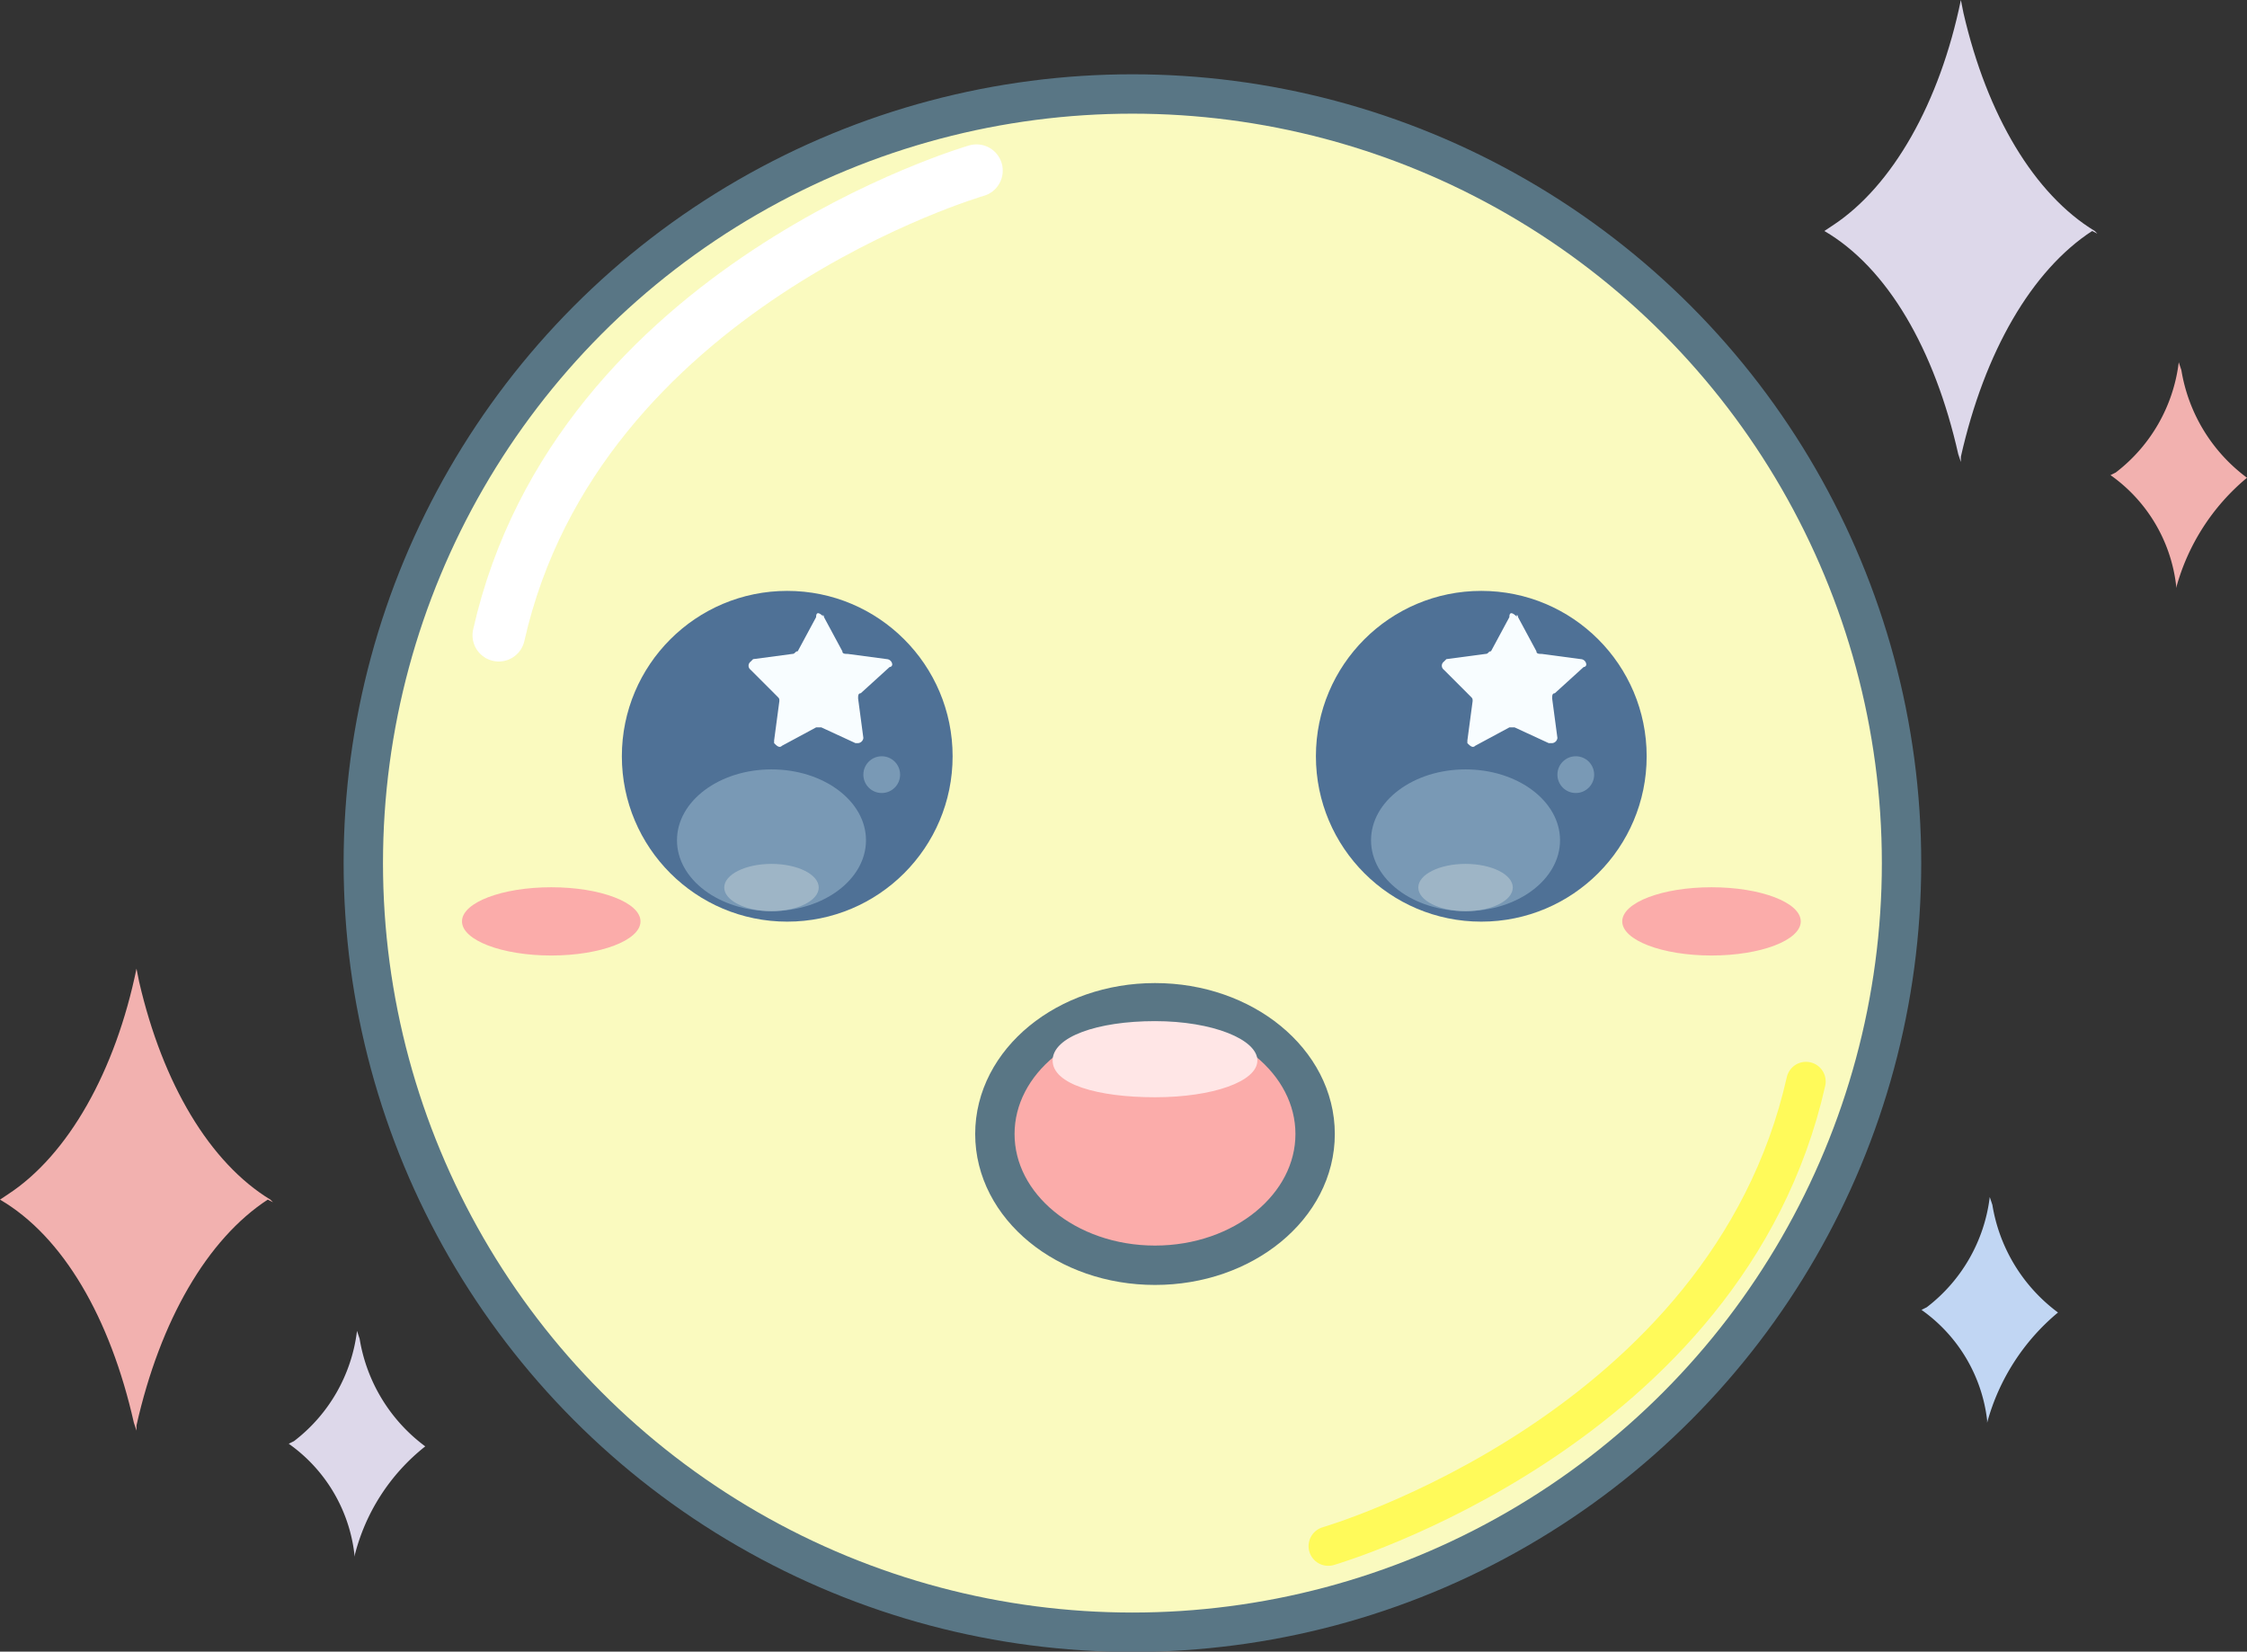 <svg id="react-stars" xmlns="http://www.w3.org/2000/svg" viewBox="0 0 85.6 62.92">
	<rect x="0" y="0" width="85.6" height="62.92" fill="#333333" stroke="none"/>
	<g id="smiley">
		<g id="Group_402" data-name="Group 402">
			<circle id="Ellipse_283-2" data-name="Ellipse 283-2" cx="43.14" cy="32.88" r="29.3" fill="#fafabf" stroke="#597685" stroke-miterlimit="10" stroke-width="1.5" />
		</g>
		<ellipse id="Ellipse_283" data-name="Ellipse 283" cx="21" cy="35.1" rx="3.4" ry="1.3" fill="#fbacaa" />
		<ellipse id="Ellipse_284" data-name="Ellipse 284" cx="65.2" cy="35.1" rx="3.4" ry="1.3" fill="#fbacaa" />
		<ellipse id="Ellipse_285" data-name="Ellipse 285" cx="44" cy="43.2" rx="6.1" ry="5" fill="#fbacaa" stroke="#597685" stroke-miterlimit="10" stroke-width="1.5" />
		<path id="Path_1307" data-name="Path 1307" d="M38.2,11.2S23,15.6,20,28.9" transform="translate(-1 -4.7)" fill="none" stroke="#fff" stroke-linecap="round" stroke-miterlimit="10" stroke-width="2" />
		<path id="Path_1308" data-name="Path 1308" d="M51.6,63.6s15.2-4.4,18.2-17.7" transform="translate(-1 -4.7)" fill="none" stroke="#fffa5a" stroke-linecap="round" stroke-miterlimit="10" stroke-width="1.5" />
		<g id="Group_405" data-name="Group 405">
			<g id="Group_403" data-name="Group 403">
				<circle id="Ellipse_286" data-name="Ellipse 286" cx="29.99" cy="28.81" r="6.3" fill="#4e7096" opacity="0.99" style="isolation:isolate" />
				<ellipse id="Ellipse_287" data-name="Ellipse 287" cx="29.39" cy="32.01" rx="3.6" ry="2.7" fill="#7999b5" />
				<circle id="Ellipse_288" data-name="Ellipse 288" cx="33.59" cy="29.51" r="0.7" fill="#7999b5" />
				<ellipse id="Ellipse_289" data-name="Ellipse 289" cx="29.39" cy="33.81" rx="1.8" ry="0.9" fill="#9eb5c6" />
				<path id="Path_1309" data-name="Path 1309" d="M32.39,28.21l.7,1.3c0,.1.1.1.2.1l1.5.2a.22.22,0,0,1,.2.2.1.1,0,0,1-.1.1l-1.1,1c-.1,0-.1.1-.1.2l.2,1.5a.22.22,0,0,1-.2.2h-.1l-1.3-.6h-.2l-1.3.7c-.1.1-.2,0-.3-.1v-.1l.2-1.5c0-.1,0-.1-.1-.2l-1-1a.19.19,0,0,1,0-.3l.1-.1,1.5-.2c.1,0,.1-.1.2-.1l.7-1.3q0-.3.3,0C32.29,28.11,32.39,28.11,32.39,28.21Z" transform="translate(-1 -4.7)" fill="#f8fdff" />
			</g>
			<g id="Group_404" data-name="Group 404">
				<circle id="Ellipse_290" data-name="Ellipse 290" cx="56.43" cy="28.81" r="6.3" fill="#4e7096" opacity="0.99" style="isolation:isolate" />
				<ellipse id="Ellipse_291" data-name="Ellipse 291" cx="55.83" cy="32.01" rx="3.6" ry="2.7" fill="#7999b5" />
				<circle id="Ellipse_292" data-name="Ellipse 292" cx="60.03" cy="29.51" r="0.7" fill="#7999b5" />
				<ellipse id="Ellipse_293" data-name="Ellipse 293" cx="55.83" cy="33.81" rx="1.8" ry="0.9" fill="#9eb5c6" />
				<path id="Path_1310" data-name="Path 1310" d="M58.83,28.21l.7,1.3c0,.1.1.1.2.1l1.5.2a.22.22,0,0,1,.2.2.1.1,0,0,1-.1.1l-1.1,1c-.1,0-.1.1-.1.2l.2,1.5a.22.22,0,0,1-.2.2H60l-1.3-.6h-.2l-1.3.7c-.1.1-.2,0-.3-.1v-.1l.2-1.5c0-.1,0-.1-.1-.2l-1-1a.19.19,0,0,1,0-.3l.1-.1,1.5-.2c.1,0,.1-.1.2-.1l.7-1.3q0-.3.3,0C58.73,28.11,58.83,28.11,58.83,28.21Z" transform="translate(-1 -4.7)" fill="#f8fdff" />
			</g>
		</g>
		<path id="Path_1311" data-name="Path 1311" d="M48.9,45.1c0,.8-1.7,1.4-3.9,1.4s-3.9-.5-3.9-1.4,1.7-1.5,3.9-1.5S48.9,44.3,48.9,45.1Z" transform="translate(-1 -4.7)" fill="#ffe6e6" />
	</g>
	<g id="effects">
		<path id="Path_1312" data-name="Path 1312" d="M80.9,13.6l-.1-.1c-2.3-1.4-4.1-4.4-5-8.3l-.1-.5h0c-.8,3.9-2.6,7.1-4.9,8.6l-.3.2h0c2.4,1.4,4.2,4.5,5.1,8.5l.1.3v-.2c.9-4,2.7-7.1,5-8.6Z" transform="translate(-1 -4.7)" fill="#ddd8ea" />
		<path id="Path_1313" data-name="Path 1313" d="M86.6,22.9h0a6.38,6.38,0,0,1-2.5-4.1l-.1-.3h0a6.23,6.23,0,0,1-2.4,4.2l-.2.1h0A6,6,0,0,1,83.9,27v.1a8.28,8.28,0,0,1,2.7-4.2Z" transform="translate(-1 -4.7)" fill="#f2b1af" />
		<path id="Path_1314" data-name="Path 1314" d="M79.4,54.7h0a6.38,6.38,0,0,1-2.5-4.1l-.1-.3h0a6.23,6.23,0,0,1-2.4,4.2l-.2.1h0a6,6,0,0,1,2.5,4.2v.1a8.28,8.28,0,0,1,2.7-4.2Z" transform="translate(-1 -4.7)" fill="#c1d6f3" />
		<path id="Path_1315" data-name="Path 1315" d="M11.4,50.5l-.1-.1C9,49,7.2,46,6.3,42.1l-.1-.5h0c-.8,3.9-2.6,7.1-4.9,8.6l-.3.2H1c2.4,1.4,4.2,4.5,5.1,8.5l.1.3V59c.9-4,2.7-7.1,5-8.6Z" transform="translate(-1 -4.7)" fill="#f2b1af" />
		<path id="Path_1316" data-name="Path 1316" d="M17.2,59.8h0a6.38,6.38,0,0,1-2.5-4.1l-.1-.3h0a6.23,6.23,0,0,1-2.4,4.2l-.2.1h0a6,6,0,0,1,2.5,4.2V64a7.68,7.68,0,0,1,2.7-4.2Z" transform="translate(-1 -4.7)" fill="#ddd8ea" />
	</g>
</svg>
